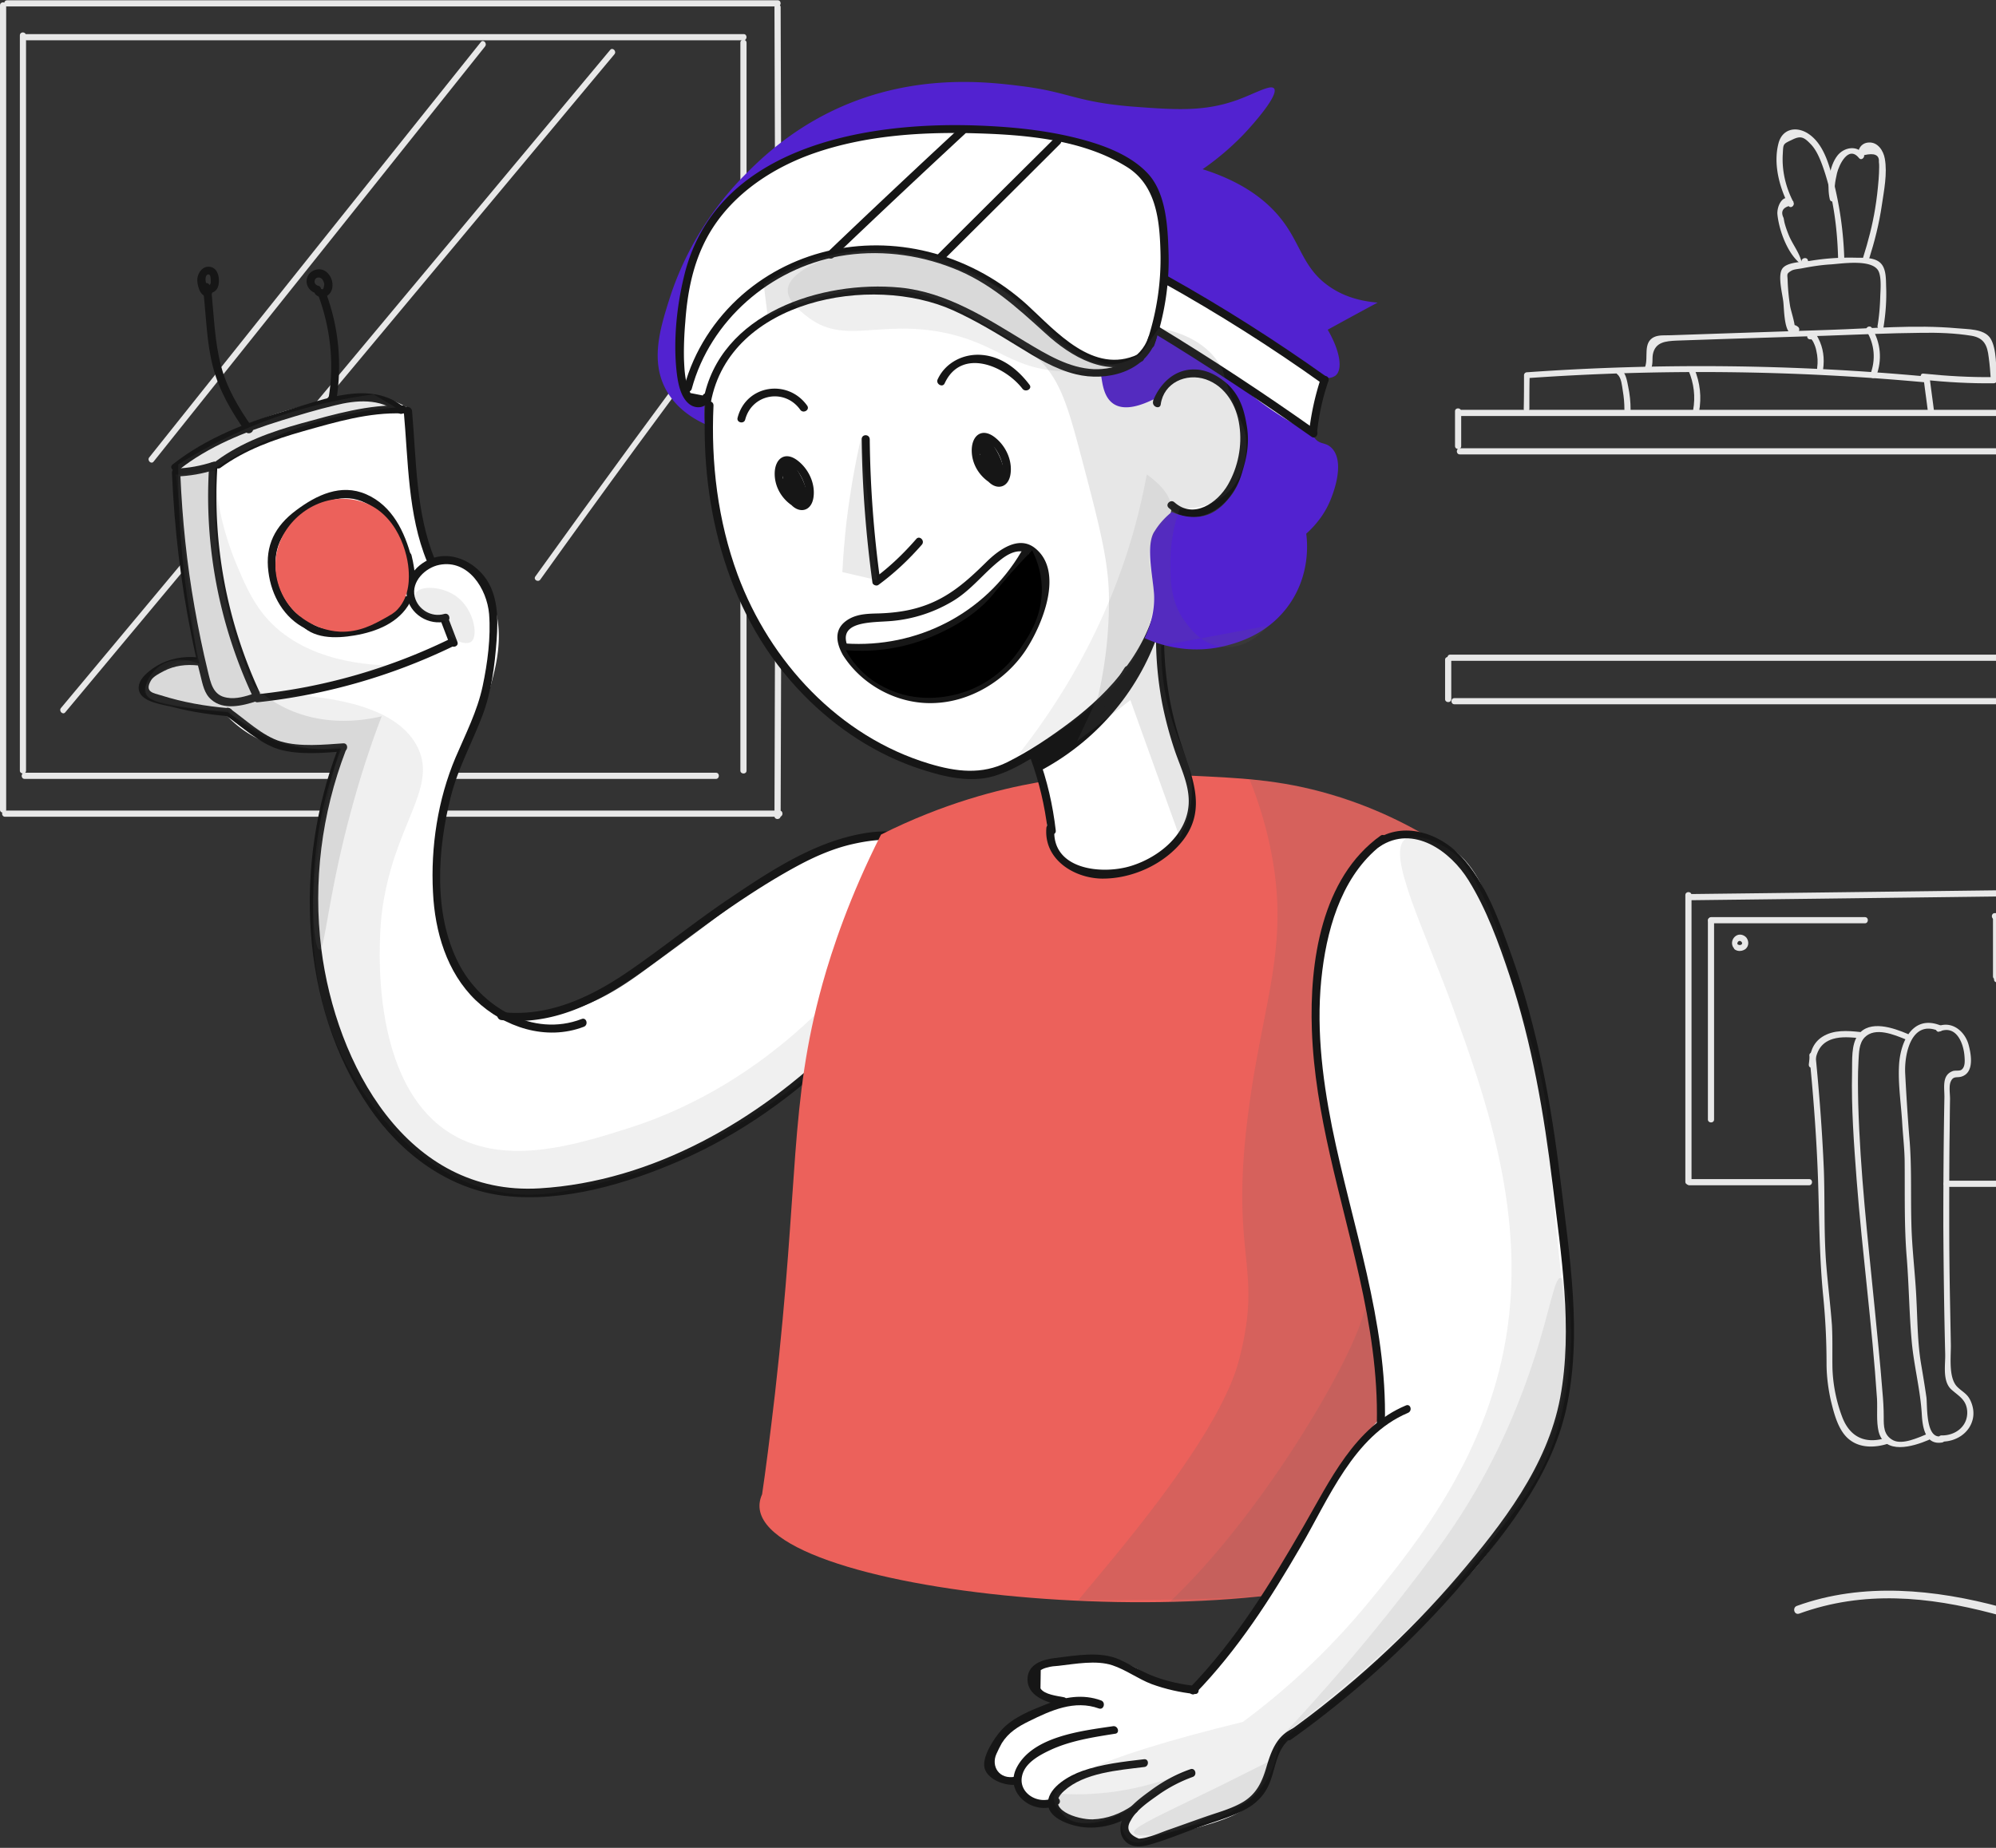 <svg width="783" height="725" fill="none" xmlns="http://www.w3.org/2000/svg"><rect width="100%" height="100%" fill="#333333" stroke="none"/><path d="M661.136 351.201v112.468c0 1.474 2.422 1.579 2.422 0V351.201c0-1.58-2.422-1.58-2.422 0z" fill="#E8E8E8"/><path d="M663.031 353.201c63.711-.737 127.317-1.579 191.028-2.316 1.474 0 1.579-2.422 0-2.422-63.711.737-127.317 1.579-191.028 2.316-1.474 0-1.474 2.422 0 2.422zM662.715 465.038h46.967c1.475 0 1.58-2.422 0-2.422h-46.967c-1.474.105-1.474 2.422 0 2.422zM709.788 414.174c1.685 16.955 2.948 33.909 3.475 50.969.421 14.743.527 29.275 2.001 43.913a266.79 266.79 0 0 1 1.263 25.906c0 4.844.632 9.793 1.685 14.532 1.264 5.16 2.949 12.11 7.477 15.48 4.107 3.16 9.688 3.054 14.533 1.58 1.474-.421.842-2.738-.632-2.317-8.004 2.422-13.901-.526-16.849-8.108-2.317-6.003-3.686-12.743-3.897-19.272-.105-5.686.106-11.373-.21-17.059-.632-8.32-1.685-16.534-2.317-24.853-.843-11.9-.421-23.905-.843-35.91-.631-15.059-1.79-30.012-3.264-45.071-.211-1.369-2.527-1.369-2.422.21z" fill="#E8E8E8"/><path d="M711.894 417.755c.526-4.739 2.001-8.53 7.055-10.11 3.476-1.053 7.161-.632 10.742-.316 1.474.106 1.474-2.211 0-2.422-4.95-.526-10.426-.948-14.849 1.896-3.896 2.527-4.844 6.423-5.265 10.741-.211 1.79 2.106 1.79 2.317.211z" fill="#E8E8E8"/><path d="M748.33 405.644c-5.476-2.316-14.848-5.686-19.376.316-2.844 3.791-2.317 10.11-2.422 14.638-.316 14.111.737 28.222 1.79 42.228 2.211 28.749 6.108 57.287 8.003 86.036.211 4.107-.316 8.846.632 12.848 2.422 9.161 13.374 5.897 19.587 3.264 1.369-.526.737-2.843-.632-2.316-3.37 1.369-9.583 4.317-13.268 2.422-3.791-2.001-3.686-5.582-3.686-9.162 0-3.37-.211-6.74-.527-10.11-.842-10.952-2.001-21.904-3.054-32.856-2.632-26.642-5.686-53.285-6.423-80.033-.106-5.581-.211-11.057.105-16.639.211-3.159.105-6.845 2.422-9.267 4.107-4.212 11.584-1.053 16.217.843 1.369.632 2.001-1.58.632-2.212z" fill="#E8E8E8"/><path d="M761.494 563.5c-6.213 1.264-5.371-12.216-5.792-15.27-.632-4.422-1.369-8.845-2.106-13.163-1.369-8.214-1.369-16.428-1.791-24.747-.421-10.11-1.79-20.219-2-30.329-.316-11.478.21-22.851-.843-34.225a931.293 931.293 0 0 1-1.58-24.536c-.421-7.688 2.423-21.272 13.059-16.744 1.369.632 2.632-1.474 1.158-2.001-11.057-4.739-16.112 5.897-16.639 15.48-.421 7.477.843 15.375 1.264 22.957.316 5.16.948 10.32.948 15.48.105 12.427-.211 24.958.842 37.385.843 10.741.948 21.588 1.896 32.224.842 9.793 3.475 19.376 4.001 29.275.316 4.949 1.475 11.9 8.109 10.636 1.58-.526.948-2.738-.526-2.422z" fill="#E8E8E8"/><path d="M760.862 404.697c6.634-2.738 9.477 4.739 9.793 9.899.106 1.579.316 4.107-1.263 5.16-.843.526-2.528.105-3.476.526-4.317 1.685-3.053 6.635-3.159 10.531-.316 16.744-.421 33.488-.421 50.231.105 16.744.316 33.488.737 50.232.106 4.212-1.158 10.636 2.422 13.901 2.949 2.632 5.897 4.001 6.213 8.529.316 5.898-4.633 9.583-10.109 9.478-1.474 0-1.474 2.317 0 2.422 5.581.106 11.057-3.264 12.321-8.951.526-2.422.105-4.949-.948-7.161-1.264-2.738-3.159-3.37-5.16-5.371-3.58-3.58-2.422-12.11-2.527-16.743l-.316-16.744a1556.09 1556.09 0 0 1-.316-31.382c0-10.425 0-20.956.105-31.381.105-5.582.105-11.163.211-16.744 0-1.79-.421-4.634.105-6.319 1.053-3.054 2.633-1.685 4.739-2.527 4.633-1.79 3.475-8.53 2.422-12.426-1.474-5.266-6.529-9.478-12.11-7.161-1.264.316-.632 2.633.737 2.001z" fill="#E8E8E8"/><path d="M763.6 465.669h91.09c1.475 0 1.58-2.422 0-2.422H763.6c-1.58.106-1.58 2.422 0 2.422zM781.818 359.52v23.589c0 1.474 2.422 1.579 2.422 0V359.52c-.105-1.58-2.422-1.58-2.422 0z" fill="#E8E8E8"/><path d="M783.397 385.425h51.496c1.474 0 1.579-2.422 0-2.422h-51.496c-1.579.106-1.579 2.422 0 2.422zM782.555 360.678h52.759c1.474 0 1.58-2.422 0-2.422h-52.759c-1.58 0-1.58 2.422 0 2.422zM669.982 361.099v78.138c0 1.475 2.422 1.58 2.422 0v-78.138c0-1.474-2.422-1.474-2.422 0z" fill="#E8E8E8"/><path d="M671.245 362.258h60.341c1.475 0 1.58-2.422 0-2.422h-60.341c-1.579.105-1.579 2.422 0 2.422zM681.565 370.366c-.105-.315.106-.842.422-1.053.421-.316.947-.105 1.263.316.632.948-.737 1.475-1.474.948-1.264-.842-2.422 1.159-1.158 2.001 1.263.842 3.053.632 4.212-.316 1.264-1.158 1.264-2.949.316-4.318-1.053-1.263-2.843-1.684-4.212-.737-1.369.948-1.896 2.738-1.159 4.213.211.631 1.159.737 1.58.421.421-.211.526-.843.21-1.475zM566.886 258.846v15.48c0 1.475 2.422 1.58 2.422 0v-15.48c-.106-1.474-2.422-1.474-2.422 0z" fill="#E8E8E8"/><path d="M568.887 259.267h257.792c1.474 0 1.579-2.422 0-2.422H568.887c-1.475 0-1.475 2.422 0 2.422zM570.571 276.327h254.528c1.475 0 1.58-2.422 0-2.422H570.571c-1.579 0-1.579 2.422 0 2.422zM570.782 161.332v13.69c0 1.474 2.422 1.579 2.422 0v-13.69c-.105-1.475-2.422-1.475-2.422 0z" fill="#E8E8E8"/><path d="M573.309 163.227h250.948c1.474 0 1.579-2.422 0-2.422H573.309c-1.474 0-1.474 2.422 0 2.422zM572.678 178.286h248.841c1.474 0 1.579-2.422 0-2.422H572.678c-1.58 0-1.58 2.422 0 2.422z" fill="#E8E8E8"/><path d="M599.952 160.278c0-4.317 0-8.74.106-13.058l-1.159 1.159c52.233-3.686 104.781-3.159 156.908 1.685l-1.158-1.159c.526 4.318 1.158 8.635 1.685 12.953.21 1.474 2.527 1.474 2.422 0-.527-4.318-1.159-8.635-1.685-12.953-.106-.632-.421-1.158-1.159-1.158-52.127-4.844-104.675-5.371-156.907-1.685a1.17 1.17 0 0 0-1.159 1.158c0 4.318 0 8.741-.105 13.058-.105 1.58 2.211 1.58 2.211 0z" fill="#E8E8E8"/><path d="M647.762 144.483c.737-2.001.316-3.581.632-5.476.947-4.845 5.054-5.161 9.267-5.371l18.639-.632c13.164-.421 26.222-.842 39.385-1.264 12.637-.421 25.379-1.053 38.016-1.158 6.529-.105 13.163.105 19.692 1.158 4.95.843 6.214 3.791 6.74 8.425.421 2.949.632 5.897.843 8.951l1.158-1.158c-9.267.105-18.429-.422-27.591-1.369-1.474-.211-1.474 2.211 0 2.422 9.162.947 18.324 1.474 27.591 1.369.632 0 1.264-.527 1.158-1.159-.316-4.633.106-12.426-2.527-16.533-2.527-3.791-9.056-3.475-13.058-3.896-16.533-1.475-33.488.105-50.021.632-16.639.526-33.172 1.158-49.81 1.684-4.107.106-8.32.316-12.427.422-2.106.105-4.633-.211-6.634.737-4.423 2.211-2.106 8.003-3.475 11.689-.316 1.264 2.001 1.895 2.422.527z" fill="#E8E8E8"/><path d="M711.262 132.056c-.948.316-1.053.843-.316 1.474.105.211.316.527.421.738.527 1.053.948 2.211 1.159 3.369.526 2.212.632 4.423.316 6.74-.211 1.474 2.106 2.106 2.316.632.632-4.318.106-8.53-1.895-12.321-.527-1.053-1.264-2.527-2.633-2.422-1.053 0-1.685.842-1.685 1.79 0 1.474 2.422 1.474 2.317 0zM732.218 129.845c3.159 5.265 3.686 11.268 1.474 17.06-.526 1.474 1.791 2 2.317.631 2.422-6.318 1.79-13.058-1.685-18.85-.842-1.369-2.843-.105-2.106 1.159z" fill="#E8E8E8"/><path d="M703.89 130.161c.948-1.791-1.368-8.004-1.684-10.215a81.881 81.881 0 0 1-.948-10.11c-.105-2.316-.527-2.422 1.579-3.685 1.053-.527 2.738-.632 3.897-.843 3.791-.737 7.687-1.369 11.584-1.579 4.423-.316 16.322-2.212 18.639 2.738 1.158 2.527.737 7.266.632 10.004-.105 3.791-.421 7.582-1.053 11.373-.211 1.474 2.106 2.106 2.317.632.842-5.266 1.263-10.531 1.053-15.902-.106-2.948.105-7.266-2.317-9.477-2.528-2.317-7.161-1.896-10.32-2.001a94.693 94.693 0 0 0-17.271 1.264c-2.843.421-9.372.421-10.952 3.264-1.685 2.843.211 9.899.527 12.848.316 2.948.316 10.53 2.738 12.321 1.369 1.053 2.738.631 3.37-.948.21-.421.21-1.053-.211-1.475-1.369-1.263-2.843-1.158-3.686.527-.631 1.369 1.369 2.633 2.106 1.264z" fill="#E8E8E8"/><path d="M706.734 102.781c-.948-3.897-3.686-7.056-5.16-10.847-.632-1.58-1.159-3.054-1.58-4.739-.105-.526-.21-1.158-.316-1.685-1.158-2.316-.421-3.896 2.001-4.633.948 1.053 2.422-.316 1.896-1.474-3.054-5.898-4.634-12.321-4.213-19.061.211-3.896 0-3.791 3.581-5.476 3.37-1.685 4.633-1.158 7.266 1.58 2.211 2.211 3.58 5.476 4.633 8.319 4.213 11.584 5.898 24.326 6.214 36.541 0 1.475 2.422 1.58 2.422 0a142.045 142.045 0 0 0-4.107-29.696c-1.79-6.845-4.002-15.586-10.531-19.482-4.739-2.738-9.794-1.264-11.163 4.107-2.106 8.003.316 17.165 4.002 24.326.632-.527 1.264-.948 1.896-1.474-3.791-4.107-6.635 1.58-6.319 5.054.632 6.319 4.213 16.323 9.899 19.903.316.211.843.211 1.158 0 .106-.105.316-.21.422-.315.421-.316.632-.738.526-1.369 0-.106-.105-.316-.105-.422-.527-1.263-2.738-.632-2.422.843z" fill="#E8E8E8"/><path d="M720.108 77.612c-.843-3.264-.211-6.423.526-9.688.737-3.054 4.423-11.163 8.636-5.897.842 1.053 2.211-.105 2-1.159 4.002-.947 6.003-.105 5.792 2.633.105.632.106 1.37.106 2.106 0 1.58-.106 3.16-.211 4.74-.316 3.896-.737 7.687-1.369 11.478-1.053 6.529-2.738 12.952-4.739 19.271-.421 1.474 1.79 2.106 2.317.632 2.211-6.95 4.002-14.006 5.055-21.272.842-5.687 2.211-12.427 1.158-18.219-.527-3.053-2.738-6.634-6.424-6.318-2.948.21-4.423 2.843-4.001 5.581.631-.42 1.369-.737 2-1.158-2.632-3.475-7.582-2.527-10.109.632-3.37 4.212-4.212 12.215-3.054 17.165.316 1.58 2.633.948 2.317-.527zM634.493 146.904c1.58 1.264 1.79 4.529 2.106 6.424.422 2.422.632 4.844.632 7.372 0 1.474 2.422 1.579 2.422 0 0-3.054-.316-6.108-.948-9.057-.421-2.106-.842-4.949-2.527-6.423-1.158-.948-2.843.737-1.685 1.684zM662.4 145.43c2.106 4.95 2.738 10.215 1.79 15.48-.316 1.475 2.001 2.107 2.317.632 1.053-5.686.421-11.373-1.791-16.744-.526-1.369-2.843-.737-2.316.632zM0 2.107v315.606c0 1.474 2.422 1.579 2.422 0V2.107C2.422.527 0 .527 0 2.107z" fill="#E8E8E8"/><path d="M2.738 2.528h302.337c1.474 0 1.58-2.422 0-2.422H2.738c-1.474.106-1.474 2.422 0 2.422z" fill="#E8E8E8"/><path d="M303.811 2.844c.316 82.561.422 165.122.211 247.683-.105 23.273-.105 46.44-.211 69.713 0 1.475 2.317 1.475 2.423 0 .315-82.455.421-164.911.21-247.367-.105-23.378-.105-46.65-.21-70.029 0-1.58-2.423-1.58-2.423 0z" fill="#E8E8E8"/><path d="M2 320.451h303.812c1.475 0 1.58-2.422 0-2.422H2.001c-1.58 0-1.58 2.422 0 2.422zM7.793 13.901v288.437c0 1.474 2.422 1.58 2.422 0V13.901c-.105-1.58-2.422-1.58-2.422 0z" fill="#E8E8E8"/><path d="M10.425 15.797h281.276c1.474 0 1.58-2.422 0-2.422H10.426c-1.58 0-1.58 2.422 0 2.422zM9.688 305.602h271.166c1.475 0 1.58-2.422 0-2.422H9.688c-1.58 0-1.58 2.422 0 2.422z" fill="#E8E8E8"/><path d="M290.437 16.745v285.593c0 1.474 2.422 1.58 2.422 0V16.745c-.105-1.58-2.422-1.58-2.422 0zM188.605 16.534c-43.386 54.339-86.773 108.572-130.054 162.91-.948 1.159.737 2.844 1.685 1.685 43.386-54.338 86.773-108.571 130.054-162.91.948-1.264-.737-2.949-1.685-1.685zM239.363 19.588C183.445 86.563 127.632 153.539 71.714 220.514c-15.901 19.061-31.908 38.227-47.81 57.287-.947 1.159.738 2.844 1.686 1.685C81.508 212.511 137.32 145.535 193.239 78.56c15.901-19.06 31.908-38.227 47.809-57.287.948-1.159-.737-2.843-1.685-1.685zM286.436 121.841c-25.801 34.541-51.285 69.293-76.453 104.36-.843 1.264 1.158 2.422 2 1.158 25.064-35.067 50.548-69.819 76.454-104.359.947-1.159-1.159-2.317-2.001-1.159zM705.769 633.108c50.758-18.429 101.306 10.11 149.326 23.905 49.705 14.322 101.832 11.162 152.165 1.369 29.7-5.792 58.87-13.69 87.94-21.693 2-.527 1.15-3.581-.85-3.054-51.28 14.111-103.409 28.327-156.799 29.907-26.854.842-53.812-1.79-79.718-9.057-24.536-6.845-48.02-17.165-72.662-23.904-26.116-7.056-54.339-9.899-80.244-.527-1.896.632-1.158 3.686.842 3.054z" fill="#E8E8E8"/><path d="M77.708 259.208c-2.422-.106-6.319.105-10.742 1.474-1.58.526-10.846 3.475-10.741 7.582 0 1.79 1.896 3.054 4.107 4.528 4.318 2.949 8.53 3.791 14.848 5.055a456.69 456.69 0 0 0 13.374 2.527c2.949 3.159 7.793 7.477 14.849 10.531 2.106.948 11.689 4.949 24.115 3.475a41.515 41.515 0 0 0 7.687-1.474 180.026 180.026 0 0 0-7.687 23.694c-1.895 7.582-5.16 21.167-5.16 38.753 0 26.011 7.266 45.809 10.741 54.444 3.581 8.635 7.793 18.745 16.955 29.697 6.002 7.16 19.166 23.062 41.07 28.222 2.843.632 9.793 2.106 23.167 1.053 10.11-.842 32.961-3.791 64.238-20.64 15.901-8.53 37.489-20.219 57.076-43.808 15.48-18.639 38.648-55.497 26.748-70.029-2.316-2.844-5.37-4.002-8.214-5.055-10.952-4.107-24.431-1.159-48.757 13.584-13.269 8.004-14.848 10.426-52.443 37.806-8.53 6.213-20.851 14.953-38.542 18.113-11.058 2-16.218.316-18.535-.527-12.321-4.739-17.165-17.902-20.534-27.169-6.53-17.692-4.634-33.383-3.581-40.754 1.474-11.373 4.739-20.219 9.267-32.224 5.581-15.059 7.161-14.533 10.32-25.169 3.265-10.846 6.74-23.483 2.106-36.752-1.579-4.423-4.317-12.11-11.794-15.059-5.476-2.211-10.952-.842-13.374 0-2.001-7.371-3.686-15.48-5.16-24.22-2.212-13.48-2.949-25.906-3.054-36.753-2.527-1.579-6.634-3.58-11.794-4.528-6.74-1.264-12.321-.316-18.008 1.053-15.164 3.475-25.168 5.792-38.016 12.637-6.002 3.265-14.111 8.214-22.64 15.586.526 12.215 1.579 25.168 3.053 38.753 1.369 12.321 3.054 24.326 5.055 35.594z" fill="#fff"/><path d="M174.275 240.884c-4.95 1.474-10.321-1.685-11.584-6.74-1.475-6.002 4.212-11.478 9.688-12.531 11.373-2.212 18.639 9.477 19.482 19.271.737 9.162-.632 19.377-2.527 28.328-2.107 9.899-6.74 18.85-10.637 28.011-6.95 16.428-9.793 35.068-8.845 52.865.737 15.374 5.37 31.381 16.743 42.333 11.163 10.636 27.591 16.112 42.439 10.426 1.896-.738 1.053-3.792-.842-3.054-19.061 7.371-39.596-4.739-48.336-21.904-10.004-19.587-8.214-44.967-2.949-65.607 2.843-11.057 8.319-20.956 12.321-31.487 3.581-9.477 4.844-19.587 5.581-29.591.632-8.53.632-18.007-4.844-25.063-4.317-5.476-11.373-9.056-18.323-7.687-6.845 1.369-13.164 7.792-12.11 15.058.947 7.372 8.74 12.216 15.796 10.215 1.79-.421.947-3.475-1.053-2.843z" fill="#161616"/><path d="M196.6 400.214c30.644 3.475 54.549-18.955 77.611-35.489 12.426-8.951 25.274-17.797 38.753-25.063 6.845-3.686 14.111-6.845 21.693-8.53 6.635-1.474 20.43-3.896 24.853 3.16 1.053 1.684 3.791.105 2.738-1.58-6.529-10.32-25.169-6.003-34.541-2.949-15.269 5.055-29.065 14.322-42.333 23.273-13.69 9.267-26.433 19.693-40.122 28.96-14.428 9.688-30.856 17.165-48.652 15.059-2.107-.316-2.001 2.843 0 3.159zM82.025 182.86c-2 31.065 3.897 62.026 17.06 90.248.843 1.79 3.58.211 2.738-1.58A182.435 182.435 0 0 1 85.29 182.86c0-2.001-3.16-2.001-3.265 0z" fill="#161616"/><path d="M101.086 275.53a232.658 232.658 0 0 0 76.348-21.799c1.79-.842.21-3.58-1.58-2.738-23.483 11.374-48.757 18.64-74.768 21.378-2 .21-2 3.37 0 3.159z" fill="#161616"/><path d="M173.116 244.149c1.053 2.843 2.211 5.686 3.265 8.529.737 1.896 3.791 1.053 3.054-.842-1.054-2.843-2.212-5.687-3.265-8.53-.737-1.79-3.791-1.053-3.054.843zM158.373 161.166c1.79 19.588 1.58 40.86 9.162 59.183.737 1.896 3.791 1.053 3.054-.842-7.477-18.113-7.267-39.069-8.951-58.341-.316-2-3.476-2-3.265 0z" fill="#161616"/><path d="M86.553 183.492c9.689-7.056 20.957-11.058 32.435-14.322 12.742-3.581 25.695-7.477 39.069-6.95 2.001.105 2.001-3.054 0-3.16-13.584-.421-26.853 3.475-39.911 7.056-11.795 3.264-23.273 7.371-33.172 14.638-1.685 1.263-.105 4.001 1.58 2.738zM121.41 244.043c-7.898-3.896-12.215-11.794-13.163-20.324-1.053-9.583 3.159-16.217 10.741-21.588 7.266-5.265 15.796-9.162 24.537-4.739 8.635 4.318 12.531 13.479 14.848 22.325.527 2.001 3.581 1.159 3.054-.842-2.633-10.215-7.582-20.535-17.797-24.958-9.899-4.318-19.482.316-27.485 6.318-8.214 6.108-12.216 13.796-10.847 24.116 1.159 9.372 6.108 18.113 14.638 22.325 1.685 1.053 3.264-1.685 1.474-2.633z" fill="#161616"/><path d="M117.303 244.254c5.16 6.529 14.322 6.318 21.799 5.055 8.635-1.475 17.481-4.95 21.798-13.059.948-1.79-1.79-3.369-2.738-1.579-3.685 6.95-11.057 9.899-18.428 11.373-6.845 1.369-15.481 2.106-20.219-4.002-1.264-1.685-3.475.632-2.212 2.212zM158.373 218.664c.843 3.054 1.264 6.213 1.369 9.372.105 2.001 3.265 2.001 3.159 0-.105-3.475-.632-6.844-1.474-10.214-.527-2.001-3.58-1.159-3.054.842zM67.493 186.335c.948 21.167 3.37 42.123 7.582 62.868 1.053 5.266 2.211 10.636 3.58 15.902.843 3.37 1.475 7.055 4.213 9.372 4.844 4.318 12.32 2.422 17.797.632 1.895-.632 1.053-3.686-.843-3.054-3.475 1.158-7.16 2.317-10.741 1.685-5.581-.843-6.424-5.792-7.582-10.531-2.001-8.214-3.686-16.533-5.16-24.852-3.054-17.165-4.844-34.646-5.582-52.022-.105-2.001-3.264-2.001-3.264 0z" fill="#161616"/><path d="M68.967 186.967c5.37-.211 10.53-1.053 15.586-2.738 1.895-.632 1.053-3.686-.843-3.054-4.844 1.579-9.688 2.527-14.848 2.632-1.896.106-1.896 3.265.105 3.16z" fill="#161616"/><path d="M70.02 184.439c11.9-9.372 26.117-15.059 40.438-19.482 6.845-2.106 13.795-4.212 20.851-5.897 8.425-2.106 17.797-2.948 24.958 2.949 1.58 1.263 3.791-.948 2.211-2.212-13.058-10.741-31.276-3.159-45.492 1.053-16.112 4.845-31.908 10.847-45.282 21.378-1.58 1.263.737 3.475 2.316 2.211z" fill="#161616"/><path d="M98.98 167.695c-5.266-7.476-10.004-15.374-12.321-24.326-2.422-9.267-2.738-19.376-3.686-28.854-.21-2.001-3.37-2.001-3.16 0 1.054 9.794 1.264 20.114 3.792 29.697 2.422 9.162 7.266 17.376 12.637 25.063 1.158 1.685 3.896.105 2.738-1.58z" fill="#161616"/><path d="M81.078 112.83c.526-.316.21-.316 0-.842-.211-.527-.316-1.264-.422-1.79-.105-.737 0-2.633 1.159-2.528.842 0 .842 1.685.842 2.317 0 .421.106.948-.105 1.369-.316.632-.421.211-.21.737-.738-1.895-3.792-1.053-3.055.843 1.053 2.948 4.95 2.527 6.108-.106 1.053-2.422.527-7.161-2.422-8.003-3.264-1.053-5.686 2.317-5.581 5.265.105 2.528 1.58 7.583 5.055 5.687 2-1.158.42-3.896-1.37-2.949zM124.675 115.358c4.949 13.163 6.529 27.064 4.212 40.964-.316 2.001 2.738 2.844 3.054.843 2.317-14.533.948-28.96-4.212-42.65-.737-1.79-3.791-1.053-3.054.843z" fill="#161616"/><path d="M124.78 112.093c-2.211-.526-1.58-3.686.632-3.159 1.053.211 1.58 1.474 1.79 2.422 0 .316-.21 2.843-1.053 2.106-1.58-1.263-3.791.948-2.211 2.212 2.316 2.001 5.581.632 6.318-2.317.737-2.738-.632-6.003-3.159-7.266-2.422-1.159-5.582.105-6.529 2.632-1.053 2.738.737 5.687 3.475 6.319 1.895.526 2.738-2.528.737-2.949zM77.813 257.944c-5.792-.632-11.584.421-16.533 3.475-2.949 1.79-7.793 5.476-6.74 9.583 1.159 4.633 9.794 5.476 13.374 6.424 7.161 1.895 14.427 2.948 21.799 3.58 2 .211 2-3.054 0-3.159-9.057-.737-18.008-2.317-26.643-5.055-2.633-.842-6.634-1.158-3.791-5.897.842-1.474 3.37-2.738 4.95-3.581 4.212-2.211 8.845-2.738 13.584-2.211 2 .211 2-2.949 0-3.159z" fill="#161616"/><path d="M88.554 280.69c6.319 4.423 13.269 10.952 20.746 13.269 7.793 2.317 17.376 1.474 25.379.842 2.001-.105 2.001-3.264 0-3.159-7.688.527-17.06 1.474-24.537-.737-7.161-2.106-14.006-8.741-20.008-12.953-1.58-1.158-3.16 1.58-1.58 2.738z" fill="#161616"/><path d="M132.573 293.748c-17.165 44.651-15.27 100.569 12.321 140.796 12.215 17.902 30.96 32.119 53.075 34.646 23.062 2.633 48.02-4.739 68.976-13.9 23.905-10.426 45.387-25.906 63.921-44.229 1.475-1.475-.737-3.686-2.211-2.212-31.066 30.645-72.662 54.76-116.996 57.393-52.128 3.159-79.929-48.863-85.615-93.935-3.265-26.326.105-53.074 9.583-77.822.737-1.895-2.317-2.632-3.054-.737z" fill="#161616"/><path d="M115.513 239.936c-6.318-6.424-8.951-15.901-6.634-24.536 3.264-12.111 16.006-21.588 29.591-19.377 15.796 2.527 21.167 18.955 21.799 27.275.21 2.738.737 10.425-4.318 15.796-1.369 1.474-2.633 2.106-4.844 3.37-4.528 2.527-10.215 5.686-17.797 5.37-10.32-.526-16.955-7.055-17.797-7.898z" fill="#EC615B"/><path opacity=".16" d="M146.579 154.743c2.843 1.685 5.792 3.37 8.635 5.16-11.373.947-26.643 3.37-43.387 9.899-10.952 4.212-20.008 9.161-27.274 13.795-.632 9.478-.632 20.535.842 32.75 2.528 22.01 8.53 39.912 14.217 52.865 2.738 2.527 6.107 5.265 10.214 7.476 16.428 8.952 33.488 5.898 39.912 4.318-3.159 8.214-7.582 20.746-11.795 36.331-9.267 33.804-10.425 55.392-12.636 55.286-2.212-.105-3.897-21.377-.843-43.07 2.106-15.27 6.213-27.485 9.478-35.91-5.055.632-9.267.316-12.216 0-10.004-1.158-17.27-5.055-22.536-7.898-4.212-2.317-7.582-4.634-9.898-6.319-4.318-.315-10.11-.947-16.955-2-12.11-1.896-14.217-3.265-14.954-5.16-1.369-3.37 1.58-7.898 4.318-10.215 4.212-3.581 10.636-4.107 16.533-1.58-2.527-11.373-4.844-24.221-6.318-38.332a341.509 341.509 0 0 1-2.001-39.911c9.372-5.897 21.799-12.637 37.068-18.113 15.164-5.265 28.749-8.003 39.596-9.372z" fill="#606060"/><path opacity=".11" d="M163.112 232.67c1.79-3.054 10.531-2.738 16.112 1.474 6.634 4.95 8.53 15.27 5.687 17.587-1.685 1.263-4.845.21-6.635-.948-3.686-2.422-3.791-6.74-3.791-7.161-.632 0-7.477-.421-10.425-5.687-.527-.947-2.001-3.58-.948-5.265z" fill="#606060"/><path opacity=".09" d="M84.132 184.755c.631 8.846 2.527 22.22 8.845 37.174 2.528 6.002 5.582 13.268 10.742 19.587 15.48 18.639 42.333 19.587 51.39 19.587-14.849 3.791-29.697 7.477-44.545 11.268 20.745.948 45.703 5.055 53.39 21.061 7.793 16.428-9.898 30.329-14.216 65.08-.316 2.738-7.056 63.079 25.484 85.194 21.588 14.638 50.653 5.476 70.977-.948 56.55-17.902 90.986-60.552 107.73-85.72-1.475 9.056-4.844 23.273-13.69 38.227-13.058 22.009-30.539 33.171-47.494 44.018-24.536 15.691-45.493 21.693-50.442 23.062-16.849 4.528-30.328 8.214-46.019 5.371-34.33-6.213-53.602-38.543-57.814-45.493-24.115-40.333-14.638-86.668-9.794-110.151 1.685-8.004 3.476-14.533 4.845-19.061-4.318.843-11.795 1.685-20.535-.526-12.427-3.054-20.325-10.321-23.484-13.69-21.061-.527-32.013-2.949-32.75-7.372-.527-3.054 3.685-6.95 12.742-11.794 2.632-.316 5.265-.632 7.793-.948-2.738-24.115-5.582-48.336-8.32-72.451 5.055-.527 10.11-.948 15.165-1.475z" fill="#606060"/><path d="M304.013 546.802c-2.001 17.165-3.791 31.065-5.055 39.49-17.1 38.037 184.449 59.104 256.529 25.59 8.951-44.124 16.112-96.778 17.481-156.382 1.053-45.387-1.58-86.562-5.792-122.788-9.794-6.424-24.958-15.059-44.966-20.956-20.325-6.003-36.331-6.529-56.34-7.477-14.953-.737-34.541-1.58-59.077 2.738-14.848 2.633-36.647 8.109-61.184 20.43-12.321 24.326-19.166 44.966-22.957 58.55-13.163 47.494-9.056 76.453-18.639 160.805z" fill="#EC615B"/><path opacity=".16" d="M490.196 305.859c2.212 5.37 5.371 14.111 7.793 25.168 8.951 40.965-3.475 62.658-8.951 110.783-6.003 52.338 6.424 55.392-2.949 91.618-8.003 31.065-51.493 80.09-63.077 94.412 84.271 0 94.805-2.809 132.58-14.8a1096.134 1096.134 0 0 0 4.739-27.485c2.422-14.638 6.74-41.386 9.583-68.871 3.58-34.857 3.58-61.816 3.58-82.561 0-27.591-1.263-61.816-5.37-101.2-4.318-2.738-10.321-6.214-17.692-9.899-7.898-3.897-19.377-9.478-35.067-13.269-6.424-1.58-14.849-3.265-25.169-3.896z" fill="#606060"/><path opacity=".13" d="M567.07 333.976a1236.96 1236.96 0 0 0-13.163 66.238c-11.373 66.659-9.162 87.194-20.114 118.681-7.687 22.115-40.635 77.213-74.966 109.647 48.456 0 68.822-10.534 95.712-16.661 8.635-39.279 12.953-73.293 15.164-99.62 4.212-49.073 2.738-87.721 1.685-116.049-1.053-25.168-2.738-46.44-4.318-62.236z" fill="#606060"/><path d="M542.534 329.131c-2.211 1.264-4.949 4.423-10.32 10.636-3.475 4.002-5.16 6.003-6.529 8.004-3.37 5.055-4.844 10.109-6.529 21.904-1.685 11.583-2.528 17.481-2.738 25.063-.421 18.218 2.317 34.541 6.002 52.864 7.056 34.751 10.215 39.385 14.217 62.553 3.37 19.587 4.528 35.699 4.949 45.914-3.686 4.317-8.951 10.846-14.743 19.271-10.952 16.007-16.533 28.433-20.113 35.804-6.319 12.742-17.166 30.434-36.542 50.758-2.738.422-7.056.737-12.005-.526-8.319-2.212-9.478-6.845-18.008-9.057-3.054-.842-1.685.106-15.269-.526-9.583-.421-12.426-1.053-15.27 1.053-2.632 1.895-4.739 5.687-3.791 9.056 1.159 4.002 6.424 6.951 12.532 5.898-8.425 2.106-14.322 5.476-18.008 8.003-4.528 3.159-13.268 9.162-12.005 14.954.737 3.369 4.844 6.002 5.476 6.423 2.106 1.369 4.212 1.896 5.476 2.106.105.632 1.053 4.529 4.95 6.951 4.212 2.632 8.635 1.263 9.267 1.053.947 1.895 2.738 4.844 6.002 6.95 5.897 3.686 14.217 3.265 21.272-1.053-.105 2.106.211 5.055 2.212 6.95 2.948 2.844 8.214 1.896 15.269 0 18.85-4.949 28.328-7.477 33.804-13.9 2.317-2.738 6.95-9.057 8.214-19.798 17.797-13.058 31.487-25.063 40.859-33.698 27.169-24.958 49.494-46.02 63.711-79.086 7.266-16.955 9.688-30.539 10.32-35.278 2.001-13.058 1.685-24.01 0-42.228-1.79-19.271-4.739-40.965-11.478-75.295-.843-4.107-6.319-31.697-18.535-64.132-3.264-8.741-8.108-20.43-19.587-26.222-1.579-.421-14.111-6.529-23.062-1.369z" fill="#fff"/><path d="M541.586 327.868c-23.273 16.638-27.906 49.705-26.958 76.242 1.158 33.172 11.478 64.87 18.639 96.988 4.212 18.85 7.266 37.911 6.845 57.287 0 2.001 3.159 2.001 3.159 0 .948-39.911-12.953-77.611-20.745-116.259-4.002-20.113-6.424-40.859-3.791-61.394 2.316-18.534 8.635-38.753 24.431-50.126 1.58-1.159 0-3.897-1.58-2.738z" fill="#161616"/><path d="M551.485 551.435c-20.114 8.425-29.802 29.591-40.122 47.388-12.953 22.431-26.432 44.545-44.545 63.29-1.369 1.474.843 3.686 2.212 2.212 16.533-17.06 29.38-37.069 41.28-57.604 10.847-18.534 20.746-43.386 41.912-52.337 2.001-.737 1.159-3.791-.737-2.949z" fill="#161616"/><path d="M541.165 332.185c13.269-8.845 27.907 1.791 34.962 13.269 7.056 11.373 11.795 24.537 16.007 37.174 8.846 26.642 13.584 54.443 16.954 82.245 3.265 27.169 8.004 56.339 2.949 83.508-5.055 26.959-22.746 49.6-40.122 70.029-19.798 23.168-42.334 43.703-67.081 61.395-1.685 1.158-.105 3.896 1.58 2.738 23.483-16.744 45.071-36.121 64.132-57.709 18.218-20.745 37.595-44.229 43.808-71.819 6.529-29.17 1.263-60.763-2.212-90.038-3.58-29.591-8.951-59.288-18.955-87.51-4.844-13.585-10.215-29.17-20.324-39.807-8.425-8.845-22.22-13.479-33.172-6.213-1.79 1.159-.211 3.897 1.474 2.738zM417.324 665.904c-2.633-.526-7.688-1.053-9.162-3.475 0-2.422.105-4.739.105-7.161.843-.527 1.685-.842 2.633-1.053 1.369-.421 2.843-.527 4.318-.632 6.529-.737 14.848-2.317 21.166-.211 5.371 1.791 10.11 5.371 15.375 7.372 5.476 2.001 11.163 3.265 16.955 3.896 2 .211 2-2.948 0-3.159-5.266-.632-10.321-1.685-15.27-3.475-5.055-1.79-9.372-4.634-14.216-6.845-7.583-3.475-17.481-1.58-25.38-.632-4.528.527-10.32 2.212-10.741 7.688-.526 7.266 7.582 9.793 13.164 10.846 2.211.211 3.054-2.843 1.053-3.159z" fill="#161616"/><path d="M431.961 667.168c-7.161-2.633-14.532-1.369-21.482 1.474-6.108 2.422-13.164 5.16-17.587 10.11-2.738 2.948-7.898 10.636-6.634 15.059 1.369 4.633 8.53 7.16 12.847 6.318 2.001-.421 1.159-3.475-.842-3.054-6.318 1.264-9.583-4.107-7.372-8.951.632-1.474 1.369-2.843 2.107-4.212 2.632-4.213 6.423-6.529 10.741-8.636 8.53-4.212 17.797-8.424 27.38-4.949 1.895.632 2.738-2.422.842-3.159z" fill="#161616"/><path d="M436.595 677.277c-12.005 1.791-31.276 3.897-37.7 16.112-5.371 10.215 6.845 19.482 16.112 14.638 1.79-.948.211-3.686-1.58-2.738-5.897 3.054-14.216-1.685-12.426-8.74 1.158-4.845 6.529-7.793 10.741-9.794 8.004-3.791 17.06-5.16 25.695-6.529 2.001-.211 1.159-3.265-.842-2.949zM507.361 678.12c-6.423 2.738-8.635 8.74-10.53 15.059-1.685 5.792-3.791 10.53-9.162 13.795-4.423 2.633-9.583 4.002-14.427 5.687-5.16 1.79-10.32 3.685-15.48 5.475-2.317.843-4.739 1.896-7.161 2.528-1.264.421-2.528.632-3.791.737-4.002-1.58-5.16-4.002-3.265-7.056 2.106-4.212 7.582-7.792 11.268-10.425a56.903 56.903 0 0 1 13.058-6.74c1.896-.632 1.053-3.685-.842-3.054-5.476 1.896-10.531 4.634-15.165 8.004-3.896 2.843-8.635 6.213-11.057 10.531-1.579 2.843-1.895 6.634.211 9.267 2.632 3.264 6.845 2.738 10.425 1.684 6.95-2 13.795-4.949 20.746-7.371 5.686-2.001 11.794-3.686 17.059-6.74 4.002-2.316 6.951-5.476 8.741-9.793 2.633-6.319 2.843-15.48 10.215-18.64 1.895-.632 1.053-3.685-.843-2.948z" fill="#161616"/><path d="M448.811 690.23c-8.109.948-16.639 1.896-24.326 4.634-4.845 1.685-12.848 6.107-13.374 12.005-.632 6.213 8.108 9.161 12.952 9.899 7.582 1.158 15.481-1.264 21.694-5.582 1.685-1.158.105-3.896-1.58-2.738-4.633 3.159-9.794 5.16-15.48 5.371-5.687.211-19.377-3.896-11.268-11.163 7.898-7.161 21.272-8.108 31.382-9.372 2-.105 2-3.265 0-3.054z" fill="#161616"/><path opacity=".09" d="M551.275 329.237c-7.793 5.581 8.108 36.647 19.06 67.186 11.479 31.697 27.591 76.348 21.167 123.736-6.74 49.705-36.015 85.72-53.707 107.413-18.113 22.22-36.436 37.806-50.231 48.02-61.71 15.059-74.663 24.432-74.242 30.434.211 2.633 3.159 6.108 6.318 7.793 8.214 4.423 18.324-1.264 19.798-2.106 0 2.527.421 8.635 4.213 10.636 2.738 1.369 5.791 0 9.161-1.369 17.481-7.161 19.482-3.581 31.066-10.636 4.317-2.633 7.477-4.634 10.636-8.53 5.476-6.74 6.74-14.322 7.056-18.429 10.214-7.371 22.641-16.954 36.015-28.959 19.797-17.692 40.438-36.331 57.919-65.712 7.687-12.848 14.321-24.221 17.691-40.965 2.949-15.059 1.58-25.695-.737-46.651-6.845-64.342-4.423-59.288-6.318-70.029-3.897-21.377-5.371-18.534-17.692-62.868-.105-.316-2.949-10.742-9.899-22.642-4.212-7.16-6.95-10.004-9.899-12.005-4.633-3.475-13.584-6.95-17.375-4.317z" fill="#606060"/><path opacity=".1" d="M612.142 501.414c-2.317-.21-4.002 12.321-10.32 31.698-10.952 33.487-24.747 56.866-39.28 76.558-14.532 19.587-34.119 44.229-59.288 71.082 32.119-24.01 55.497-47.072 71.083-64.132 25.273-27.59 31.592-40.859 35.172-51.074 10.742-31.171 6.319-63.816 2.633-64.132z" fill="#606060"/><path opacity=".11" d="M444.809 719.084c-.527-1.79 7.055-5.37 22.22-12.742 12.847-6.213 23.273-11.478 30.433-15.059-.842 5.371-2.948 12.216-8.529 15.691-1.58.948-2.633 1.264-4.95 2.001-13.795 4.317-15.796 8.108-25.59 10.109-5.265 1.159-13.163 1.685-13.584 0z" fill="#606060"/><path opacity=".1" d="M414.902 703.709c5.581.422 13.795.527 23.588-.947 16.639-2.528 29.17-8.636 29.486-7.898.211.526-5.054 2.632-13.479 7.582-9.899 5.792-9.899 7.266-15.375 9.477-2.632 1.053-15.901 6.529-21.588.632-2.422-2.527-2.738-6.424-2.632-8.846z" fill="#606060"/><path d="M278.95 149.267c-1.053 4.844-1.264 9.793-1.053 19.481.21 8.846.842 28.223 9.056 51.917 4.423 12.847 10.215 29.591 25.063 46.862 0 0 21.062 24.326 52.233 34.119 8.635 2.738 15.48 3.475 22.641 2.001 8.214-1.579 14.111-5.581 17.375-8.214 1.791 2.843 4.318 7.477 5.582 13.69 2.001 9.583-.843 13.795 2.422 21.167.737 1.685 3.58 7.687 10.109 10.952 6.635 3.264 13.164 1.685 18.85.316 4.213-1.053 13.585-3.897 20.956-12.321 2.528-2.949 6.529-7.477 6.635-13.69 0-4.107-1.685-7.161-2.422-8.53-1.79-3.265-4.213-12.216-9.057-30.118-3.264-12.005-2.843-21.588-2.106-40.649.421-9.688 1.474-22.535 4.528-37.594 2.107 1.158 6.108 2.843 10.847 2.001 8.319-1.475 12.426-9.794 14.322-13.69.526-1.053 9.372-19.903-1.369-33.172-1.053-1.264-9.583-11.479-19.166-8.53-6.95 2.106-9.688 9.688-10.11 10.952-2.211-2.633-4.422-5.687-6.634-9.267-5.371-8.951-7.898-17.481-9.056-23.905-21.272.948-38.016-1.474-49.495-3.791-23.694-4.844-30.96-10.952-51.811-11.162-12.742-.211-27.906-.316-40.649 9.898-13.268 10.847-16.743 26.854-17.691 31.277z" fill="#fff"/><path d="M276.633 158.955c-1.896 41.07 9.162 83.614 38.543 113.626 12.847 13.164 28.643 23.589 46.229 29.276 9.057 2.949 19.166 5.371 28.539 2.633 9.688-2.949 18.744-9.478 27.064-15.27 18.85-13.163 35.593-30.75 40.227-53.917.421-2.001-2.633-2.844-3.054-.843-4.107 20.43-18.007 36.542-34.33 48.863-7.688 5.792-16.007 11.373-24.642 15.691-10.109 5.054-20.114 3.791-30.644.631-35.384-10.636-62.553-40.016-75.19-74.136-7.793-21.167-10.53-43.913-9.477-66.449 0-2.106-3.16-2.106-3.265-.105z" fill="#161616"/><path d="M404.266 297.539c3.369 9.162 5.581 18.534 6.739 28.328.211 2.001 3.37 2.001 3.159 0-1.158-10.004-3.369-19.693-6.845-29.065-.737-2.001-3.791-1.158-3.053.737z" fill="#161616"/><path d="M453.971 238.146a140.702 140.702 0 0 0 1.895 37.595 147.963 147.963 0 0 0 5.055 18.955c2.317 6.74 5.792 13.585 5.37 20.851-.737 12.005-11.689 20.745-22.325 24.115-11.478 3.686-31.802 1.685-30.328-14.848.21-2.001-2.949-2.001-3.159 0-1.053 12.216 10.53 19.587 21.482 19.903 12.005.211 24.853-5.581 32.224-15.164 9.478-12.532 3.16-25.169-1.053-38.437-5.581-17.06-7.477-34.962-6.002-52.865.105-2.106-3.054-2.106-3.159-.105z" fill="#161616"/><path d="M407.846 297.118c14.848-7.793 27.274-19.271 36.015-33.488 1.053-1.685-1.685-3.369-2.738-1.579-8.53 13.9-20.535 24.852-34.962 32.434-1.685.948-.105 3.581 1.685 2.633z" fill="#161616"/><path d="M408.056 299.014c9.162-4.529 16.744-11.163 23.905-18.429 6.635-6.74 12.742-13.901 16.428-22.746.737-1.896-2.317-2.738-3.054-.843-3.685 8.846-10.215 15.901-16.849 22.641-6.529 6.634-13.585 12.532-22.009 16.639-1.896.842-.316 3.58 1.579 2.738z" fill="#161616"/><path d="M409.004 300.909c18.218-10.109 32.751-25.484 41.386-44.44.843-1.79-1.895-3.475-2.738-1.579-8.424 18.429-22.536 33.488-40.227 43.281-1.791.948-.106 3.686 1.579 2.738zM338.027 172.329c.211 18.85 1.685 37.595 4.213 56.234.105.948 1.579 1.474 2.316.948 6.319-4.634 11.9-9.899 17.06-15.796 1.369-1.58-.948-3.791-2.211-2.212-4.95 5.687-10.32 10.847-16.428 15.375.737.316 1.579.632 2.317.948a442.336 442.336 0 0 1-4.107-55.392c0-2.211-3.16-2.211-3.16-.105zM313.807 196.76c-2.528-1.263-4.529-3.159-5.687-5.792-.948-2-2.738-9.583 1.896-8.319 2.632.737 4.738 4.844 5.476 7.161.421 1.264.842 2.843.526 4.212.105 1.475-.632 2.528-2.211 3.054-.738-.526-1.264-1.158-1.791-1.895-1.263-1.58-3.475.632-2.211 2.211 3.264 4.212 8.319 3.581 9.267-2.001.948-5.686-2.001-11.689-6.529-14.953-4.739-3.37-8.425-.422-8.635 4.949-.211 5.897 3.264 11.268 8.424 13.901 1.685 1.158 3.265-1.58 1.475-2.528z" fill="#161616"/><path d="M306.224 184.018c1.159 5.476 3.792 10.32 7.688 14.322 1.158 1.264 2.948-.105 2.633-1.58-.948-5.054-5.898-8.951-5.476-14.216-.948.421-1.791.737-2.738 1.158 3.054 3.581 4.844 7.582 5.686 12.216a24.132 24.132 0 0 0 1.474-2.001c-3.264 0-5.16-3.054-6.634-5.476-1.053-1.685-3.791-.105-2.738 1.58 2.106 3.475 4.844 7.055 9.372 7.055 1.159 0 1.685-1.053 1.475-2.001-.843-5.16-3.159-9.688-6.424-13.584-.948-1.159-2.633-.106-2.738 1.158-.421 5.792 4.634 9.583 5.581 15.059.843-.526 1.791-1.053 2.633-1.58-3.58-3.685-5.792-8.003-6.95-12.952-.211-2.001-3.265-1.159-2.844.842zM391.102 187.599c-2.527-1.264-4.528-3.16-5.687-5.792-.947-2.001-2.737-9.583 1.896-8.32 2.633.738 4.739 4.845 5.476 7.161.421 1.264.842 2.844.527 4.213.105 1.474-.632 2.527-2.212 3.053-.737-.526-1.264-1.158-1.79-1.895-1.264-1.58-3.475.632-2.212 2.211 3.265 4.213 8.32 3.581 9.267-2 .948-5.687-2-11.69-6.529-14.954-4.738-3.37-8.424-.421-8.635 4.949-.21 5.898 3.265 11.268 8.425 13.901 1.685 1.158 3.264-1.58 1.474-2.527z" fill="#161616"/><path d="M383.415 174.751c1.158 5.476 3.791 10.32 7.687 14.322 1.159 1.264 2.949-.105 2.633-1.58-.948-5.054-5.897-8.951-5.476-14.216-.948.421-1.79.737-2.738 1.158 3.054 3.581 4.844 7.582 5.686 12.216a24.15 24.15 0 0 0 1.475-2.001c-3.265 0-5.16-3.054-6.635-5.476-1.053-1.685-3.791-.105-2.738 1.58 2.107 3.475 4.845 7.055 9.373 7.055 1.158 0 1.685-1.053 1.474-2.001-.842-5.16-3.159-9.688-6.424-13.584-.947-1.159-2.632-.106-2.738 1.158-.421 5.792 4.634 9.583 5.582 15.059.842-.527 1.79-1.053 2.632-1.58-3.58-3.685-5.792-8.003-6.95-12.952-.211-1.896-3.264-1.053-2.843.842zM292.324 164.641c2.633-10.109 15.48-12.426 21.588-3.896 1.158 1.685 3.896.105 2.738-1.579-7.582-10.637-23.905-8.214-27.275 4.633-.632 2.001 2.422 2.738 2.949.842zM370.567 150.425c6.424-14.006 23.378-7.161 30.539 2.106 1.264 1.58 4.002 0 2.738-1.579-4.528-6.003-10.846-11.058-18.639-11.69-7.161-.631-14.322 2.949-17.376 9.583-.842 1.791 1.896 3.37 2.738 1.58zM333.394 255.416c-6.635-12.215 8.951-11.057 16.638-11.794a56.011 56.011 0 0 0 23.063-7.372c7.582-4.317 12.426-11.057 19.06-16.322 2.844-2.317 7.056-4.95 10.952-2.843 3.265 1.79 4.528 6.423 4.844 9.688.527 4.949-.737 10.004-2.527 14.638-5.055 13.584-14.532 24.852-28.538 29.486-15.902 5.16-34.436-1.159-43.492-15.481-1.053-1.684-3.791-.105-2.738 1.58 7.477 11.9 21.588 19.377 35.594 18.85 14.321-.421 28.011-8.74 35.909-20.43 6.635-9.898 15.481-31.065 3.897-40.332-6.424-5.16-14.217.632-18.955 5.265-7.583 7.477-14.743 14.006-25.064 17.481-5.581 1.896-11.268 2.633-17.165 2.843-3.896.106-7.898.106-11.478 2.001-6.213 3.37-5.792 8.846-2.738 14.322.948 1.79 3.686.211 2.738-1.58z" fill="#161616"/><path d="M331.604 255.627c29.064 1.896 56.865-12.321 71.714-37.489 1.053-1.791-1.685-3.37-2.738-1.58-14.322 24.326-40.965 37.805-68.976 35.91-2.001-.105-2.001 3.054 0 3.159zM452.18 245.307c-7.266 22.957-23.273 42.123-44.439 53.707-1.791.947-.211 3.685 1.579 2.738 21.799-12.005 38.332-31.803 45.809-55.603.632-1.895-2.317-2.738-2.949-.842zM455.34 158.639c1.158-8.424 9.899-12.426 17.691-9.794 7.793 2.738 12.111 10.321 13.164 18.113 1.158 7.898-.527 16.323-4.529 23.273-4.106 7.056-13.374 13.585-20.956 6.845-1.474-1.369-3.791.843-2.211 2.212 7.266 6.529 17.376 3.475 23.167-3.475 6.74-8.109 9.373-20.009 7.583-30.329-1.685-9.688-8.109-18.745-18.324-20.535-8.53-1.474-17.376 3.896-18.639 12.742-.211 2.106 2.843 2.949 3.054.948z" fill="#161616"/><path d="M431.961 147.476c.527 2.844.948 8.636 5.16 11.163 4.423 2.633 10.742.316 15.481-2.001.21-.526 3.896-9.899 13.163-11.478 7.477-1.264 13.058 3.37 14.848 4.739 6.424 5.265 7.688 12.636 8.425 16.849 1.474 8.214-.632 14.637-1.685 18.323-.948 3.159-2.212 6.95-5.581 10.847-1.369 1.579-3.686 4.212-7.372 5.792-6.424 2.632-12.847 0-14.743-.843-1.895 1.58-4.423 3.897-6.529 7.266l-.421.632c-3.265 5.476-.421 17.587 0 24.326.21 4.002-.211 9.899-3.686 17.271 3.896 1.79 16.639 6.95 32.013 2.948 4.423-1.158 15.797-4.212 24.011-15.164 9.161-12.216 7.792-25.59 7.371-28.749 5.265-4.739 7.898-9.478 9.162-12.426.842-1.896 6.529-15.27.842-21.167-2.317-2.317-4.317-1.369-6.213-3.37-2.527-2.527-3.264-8.635 4.423-24.115 1.685 0 2.633-.527 3.264-.948 2.949-2.422 1.791-9.688-3.053-18.007 6.529-3.581 13.058-7.161 19.587-10.636-5.055-.422-12.321-1.685-18.956-6.319-9.793-6.74-11.057-15.69-17.586-24.747-5.055-7.056-14.111-15.586-32.119-21.272a106.16 106.16 0 0 0 15.902-13.48c4.423-4.633 14.111-15.796 12.11-18.218-1.369-1.58-7.055 1.79-14.111 4.423-13.058 4.74-24.01 4.002-40.965 2.738-22.851-1.79-25.273-5.792-44.334-8.108-12.532-1.58-36.226-4.213-62.552 5.054-24.748 8.74-39.701 23.8-46.23 30.434-6.003 6.108-20.956 22.746-28.96 48.02-3.896 12.216-7.582 24.853-1.053 36.226 4.107 7.056 10.531 10.847 14.848 12.847-.421-6.95-.316-20.429 7.898-33.171 12.216-18.85 34.015-23.168 50.021-26.327 12.743-2.528 41.807-8.214 67.608 7.793 9.688 6.002 27.274 16.849 30.012 32.855z" fill="#5222D0"/><path d="M331.814 255.1c1.369 2.633 4.107 6.74 8.741 10.531 1.053.843 6.002 4.739 13.584 6.845 11.795 3.159 22.115-.105 26.116-1.685 12.216-4.844 18.324-13.69 20.851-17.586 2.738-4.107 7.898-11.9 7.582-22.746-.21-6.529-2.316-11.584-3.791-14.533-1.053 1.053-2.527 2.633-4.317 4.528-6.108 6.529-10.004 11.479-11.268 13.059-7.688 9.161-19.271 14.321-22.957 15.901-13.901 6.108-26.853 6.318-34.541 5.686z" fill="#000"/><path d="M290.112 74.077c-5.16 5.16-8.424 10.531-10.32 13.796-6.318 10.636-8.53 19.903-10.109 26.537-1.896 8.319-3.897 20.851-2.633 36.331.316 3.686 2.527 6.634 5.581 7.582 2.107.632 3.897.106 4.739-.21.632-4.002 2.212-10.005 6.108-16.323 6.845-11.268 16.744-16.533 22.536-19.482 11.794-6.002 22.22-6.95 29.17-7.582 15.901-1.264 27.801 2.106 30.434 2.843 11.268 3.265 19.482 8.53 24.958 12.005 10.214 6.424 11.689 9.689 21.166 13.796 10.531 4.633 16.955 4.317 19.061 4.107 3.264-.211 9.267-.738 14.848-5.161 5.055-4.001 6.95-9.161 7.688-11.478 9.899 4.318 17.165 8.846 22.009 12.216 11.478 7.898 17.902 15.164 33.382 23.904 2.633 1.475 4.95 2.633 6.319 3.37 1.685-6.95 3.37-13.9 5.054-20.745a774.843 774.843 0 0 0-9.582-6.74c-14.849-10.32-24.958-17.27-38.122-24.115-3.791-2.001-9.267-4.634-16.217-7.582 1.474-5.687 3.37-16.112-.316-27.802-1.369-4.422-3.58-11.162-9.794-16.638a28.918 28.918 0 0 0-10.109-5.687c-26.432-9.477-54.549-9.899-54.549-9.899-15.375-.21-36.015-.316-60.447 6.74-15.058 4.318-23.904 9.267-30.855 16.217z" fill="#fff"/><path d="M278.845 157.902c7.371-40.228 62.973-50.653 95.092-36.121 8.846 4.002 17.165 9.057 25.379 14.112 7.161 4.423 14.533 8.951 22.746 10.952 12.111 2.948 27.17-.843 31.487-13.69.632-1.896-2.422-2.738-3.054-.843-2.948 8.846-12.636 12.848-21.377 12.532-9.794-.421-18.534-5.792-26.643-10.636-15.269-9.267-31.065-19.587-49.389-21.378-30.75-2.948-70.872 10.005-77.19 44.335-.527 1.79 2.527 2.738 2.949.737z" fill="#161616"/><path d="M275.685 155.164a398.802 398.802 0 0 0-4.844-.948c-.316-.842-.737-1.685-1.053-2.527-.421-1.053-.632-2.212-.842-3.37-.422-2.422-.527-4.95-.632-7.477-.105-4.844.105-9.793.526-14.638.738-10.425 2.633-20.85 7.161-30.328 8.32-17.586 25.169-29.38 43.176-35.7 19.903-6.95 41.597-8.424 62.553-7.897 20.113.526 42.755 2.316 60.236 13.163 11.583 7.161 12.952 20.85 13.268 33.488.316 12.215-1.579 24.22-5.476 35.699-.632 1.895 2.422 2.738 3.054.842 4.002-11.794 6.003-24.115 5.582-36.541-.316-10.11-.948-23.378-8.32-31.066-7.477-7.898-19.587-11.794-29.907-14.216-12.216-2.844-24.958-4.002-37.489-4.423-44.335-1.475-102.359 8.74-114.364 59.288-2.949 12.11-4.318 26.116-2.738 38.542.526 3.897 1.579 9.057 4.949 11.584 2.738 2.001 6.529 1.369 7.898-1.79.843-1.896-1.895-3.475-2.738-1.685z" fill="#161616"/><path d="M271.368 152.531c7.266-26.853 30.855-47.177 57.919-52.022 14.848-2.632 30.328-.842 44.334 4.634 14.533 5.581 25.063 15.27 36.436 25.59 10.215 9.372 24.01 17.481 37.911 11.057 1.79-.843.211-3.581-1.58-2.738-17.481 8.109-32.118-9.056-43.491-19.482-10.321-9.372-22.747-16.323-36.226-20.114-26.327-7.371-54.655-1.895-75.4 16.112-10.952 9.583-19.061 22.115-22.852 36.121-.632 2.001 2.422 2.843 2.949.842zM452.496 130.627c21.167 12.848 41.807 26.538 62.026 40.754 1.685 1.159 3.265-1.579 1.58-2.738-20.219-14.322-40.859-27.906-62.026-40.754-1.685-1.053-3.265 1.685-1.58 2.738zM456.393 111.04c21.482 12.005 42.333 25.169 62.342 39.49 1.685 1.159 3.264-1.579 1.579-2.738-20.113-14.321-40.859-27.485-62.342-39.49-1.79-1.053-3.369 1.685-1.579 2.738z" fill="#161616"/><path d="M518.103 148.53c-2.212 6.739-3.686 13.479-4.529 20.534-.21 2.001 2.949 2.001 3.16 0a90.368 90.368 0 0 1 4.422-19.692c.632-1.896-2.422-2.738-3.053-.842zM326.97 101.036c17.06-16.323 34.225-32.435 51.6-48.547 1.475-1.369-.737-3.58-2.211-2.211-17.27 16.006-34.541 32.224-51.601 48.547-1.474 1.368.738 3.58 2.212 2.211zM369.725 102.405c15.375-15.27 30.749-30.54 46.124-45.914 1.475-1.474-.842-3.686-2.211-2.212-15.375 15.27-30.75 30.54-46.125 45.915-1.474 1.474.737 3.685 2.212 2.211z" fill="#161616"/><path opacity=".15" d="M301.17 124.098c-.527-4.212-1.053-8.319-1.58-12.531 4.95-3.37 13.164-8.214 24.01-10.952 23.273-6.003 42.86 1.369 51.811 4.739 6.74 2.527 14.743 5.476 23.063 12.531 6.423 5.476 6.318 7.793 14.111 14.111 7.161 5.897 14.111 11.373 23.062 10.952 5.371-.21 9.583-2.527 12.005-4.212 2.317-3.265 4.528-6.634 6.845-9.899 2.422.316 17.586 2.633 24.537 15.164 1.053 1.791.737 2.528 3.159 9.373 4.318 12.321 5.476 12.637 6.318 16.744.211.947 2.422 14.321-6.845 23.062-7.161 6.845-16.744 6.424-18.85 6.318-3.054 8.425-3.58 15.691-3.685 20.43 0 7.266-.106 16.112 5.791 24.01 2.107 2.843 6.845 9.267 15.165 9.899 10.004.737 16.638-7.582 17.27-8.319-13.9 2.632-27.906 5.265-41.807 7.792-.105 11.163 1.58 19.798 3.159 25.59 3.791 14.322 9.267 20.535 8.846 32.435-.21 7.371-2.738 13.374-4.739 17.27-6.423-18.008-12.952-35.91-19.376-53.917-6.95 5.37-13.901 10.846-20.956 16.217 2.738-5.897 5.581-11.9 8.319-17.797a166.548 166.548 0 0 0 4.212-39.174c-.21-14.849-4.212-29.592-12.005-59.078-4.739-17.691-8.003-27.169-16.744-35.067-3.054-2.738-6.529-4.739-13.584-8.846-15.48-8.951-23.168-13.479-32.435-15.691-19.271-4.528-36.331.632-44.44 3.16-6.213 1.79-11.162 3.896-14.637 5.686z" fill="#606060"/><path opacity=".13" d="M337.817 171.592c-2.317 10.109-4.318 21.272-5.792 33.487-.737 6.74-1.264 13.164-1.58 19.377l13.585 3.159c-2.106-18.639-4.107-37.279-6.213-56.023z" fill="#606060"/><path opacity=".09" d="M449.864 186.124a246.946 246.946 0 0 1-5.476 23.378c-10.742 37.174-28.644 65.923-44.967 86.668 2.107-.947 36.647-17.375 47.705-42.228 2.948-6.529 5.37-12.005 5.476-19.692.21-9.899-3.476-13.69-.948-21.062 2.527-7.055 7.477-8.003 7.793-13.269.316-5.581-4.95-10.425-9.583-13.795z" fill="#606060"/><path opacity=".1" d="M309.068 113.146c-.632 4.528 4.528 8.635 7.161 10.742 14.743 11.899 28.117 1.369 54.128 6.634 22.009 4.528 26.221 14.954 48.967 15.27 8.004.105 14.533-1.054 18.85-2.001-3.053-.632-7.687-2.001-12.742-4.634-8.74-4.528-13.9-10.215-15.796-12.215-10.215-10.847-28.538-21.904-41.807-26.011-25.8-8.109-57.287 2-58.761 12.215z" fill="#606060"/></svg>